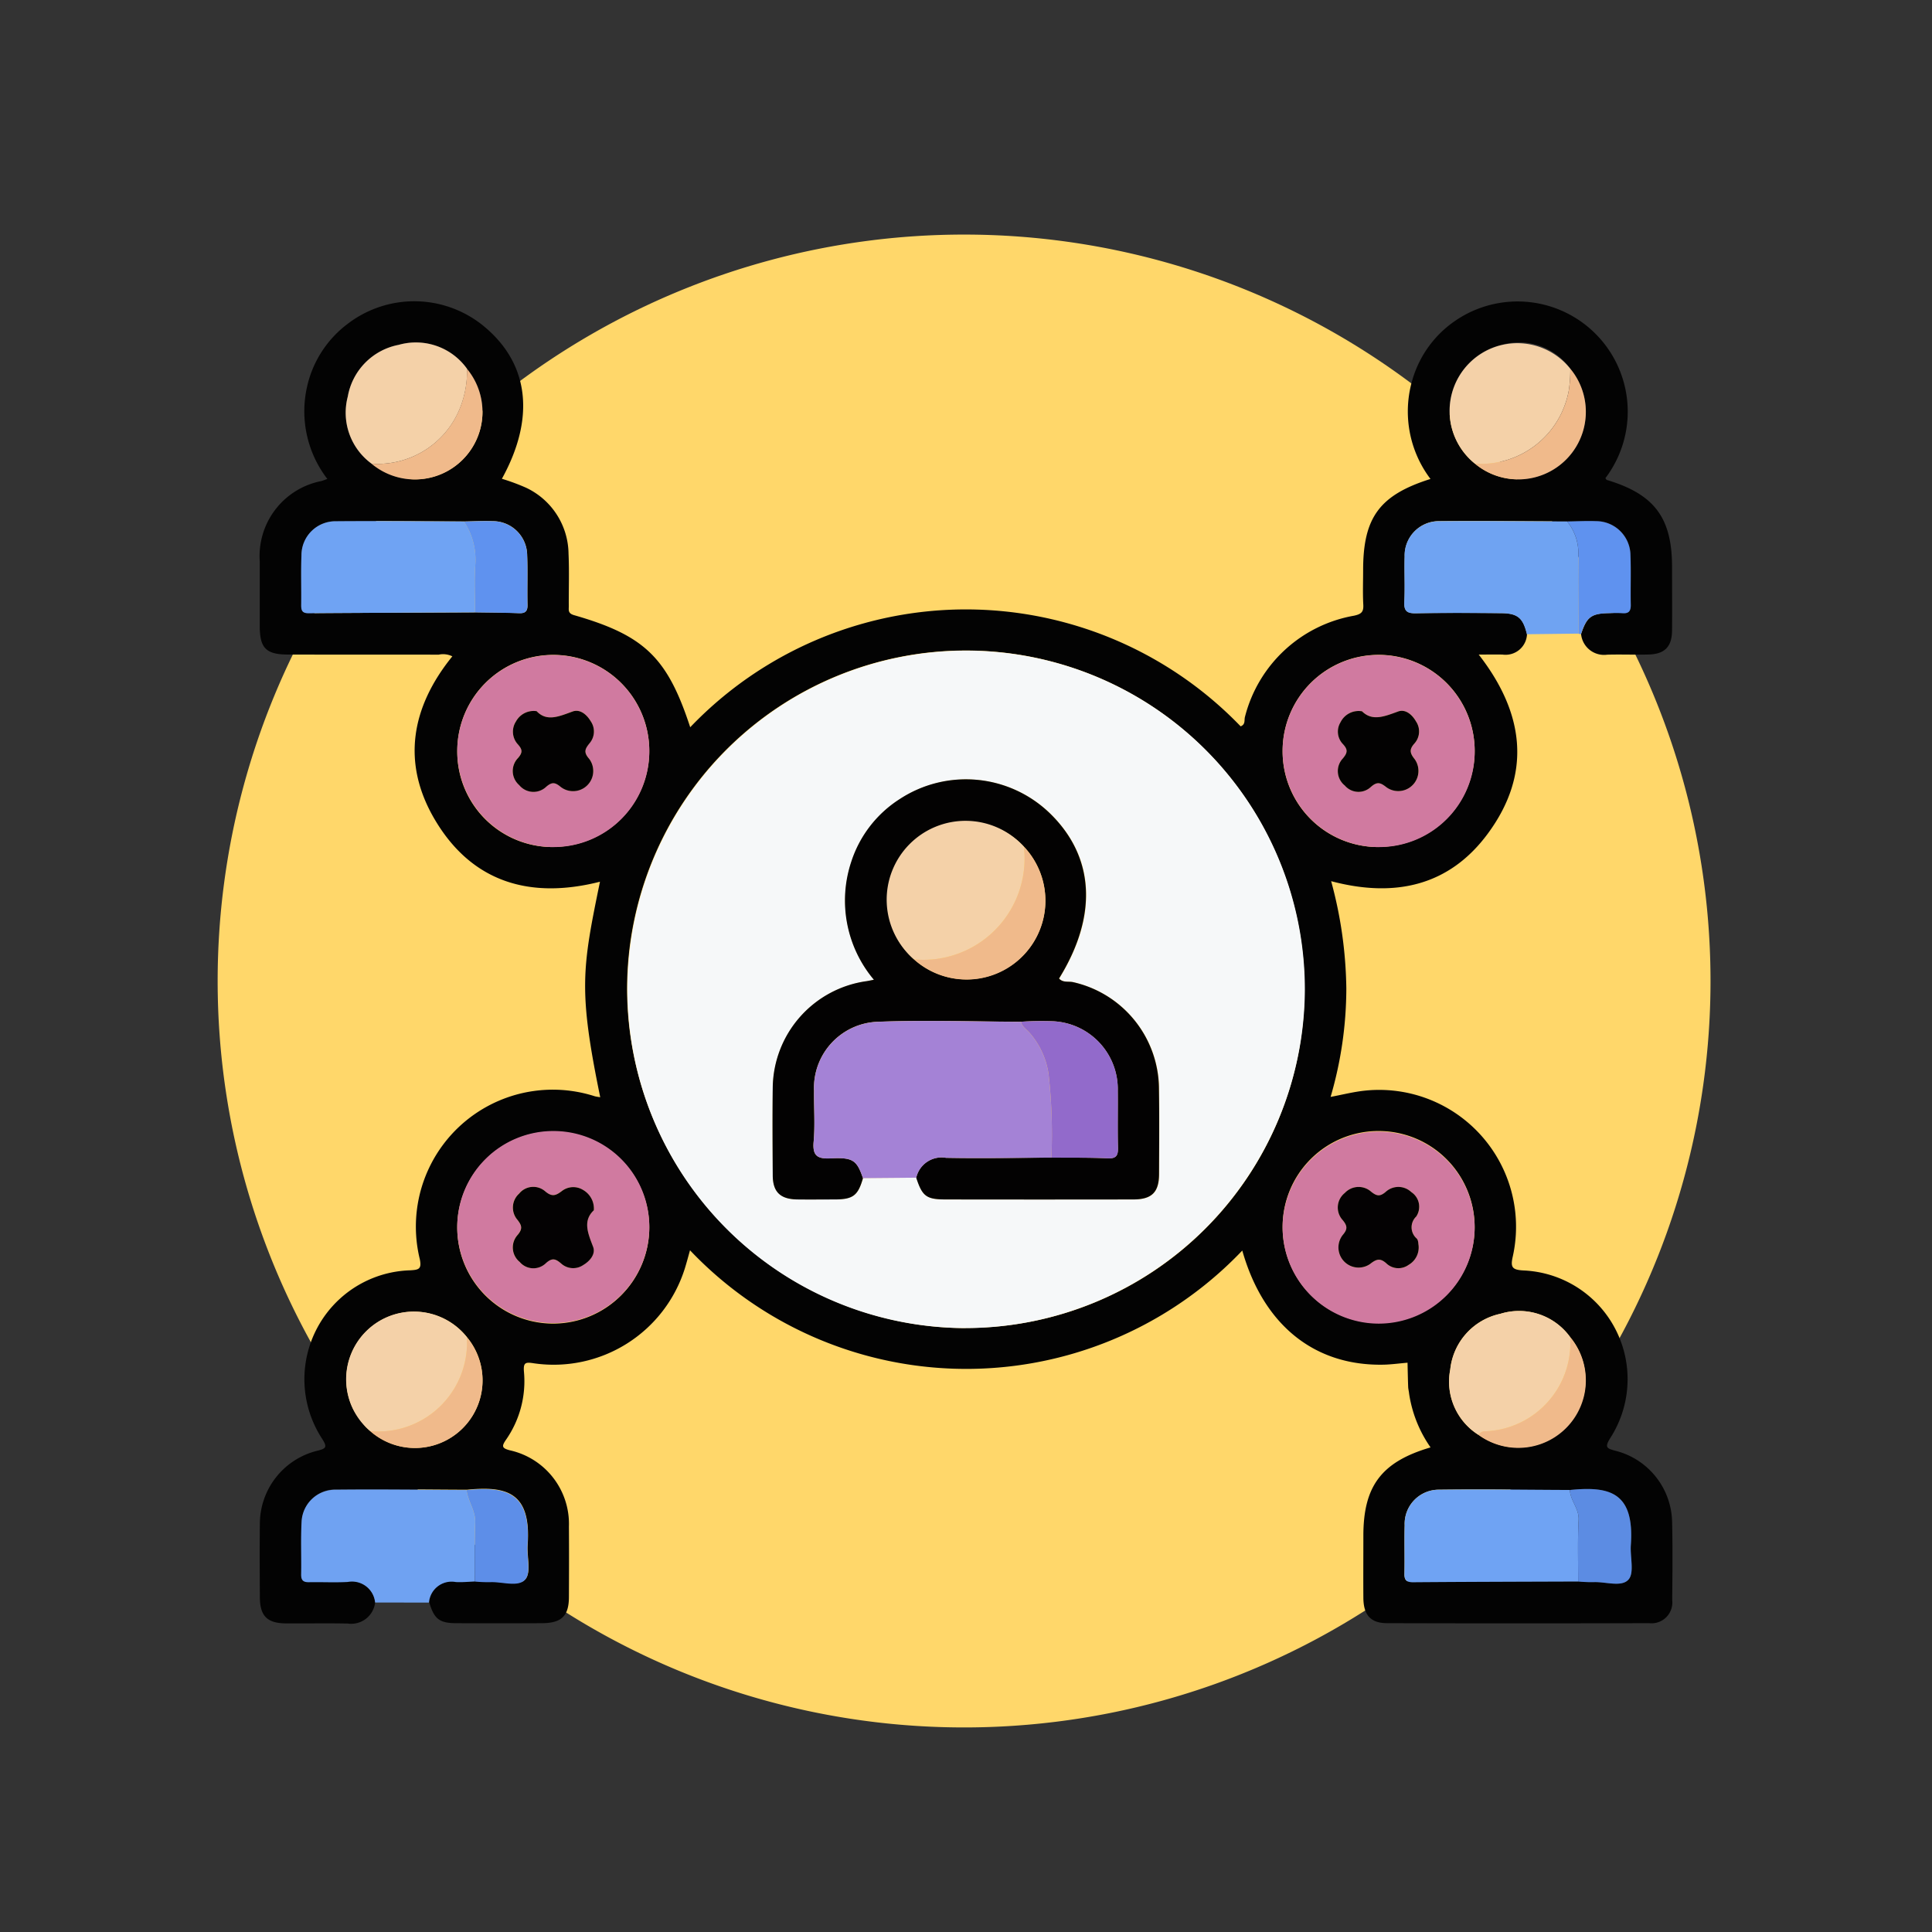 <svg xmlns="http://www.w3.org/2000/svg" width="99" height="99" viewBox="0 0 99 99">
  <rect x="0" y="0" width="99" height="99" fill="#333333" stroke="none"/>
  <g id="Grupo_994697" data-name="Grupo 994697" transform="translate(-593 -6667.417)">
    <g id="Grupo_993081" data-name="Grupo 993081" transform="translate(328 23.643)">
      <g id="Grupo_993079" data-name="Grupo 993079" transform="translate(276.153 6651.185)">
        <path id="Trazado_652679" data-name="Trazado 652679" d="M38.249,0A38.249,38.249,0,1,1,0,38.249,38.249,38.249,0,0,1,38.249,0Z" transform="translate(0 4.609)" fill="#ffd76a"/>
      </g>
      <rect id="Rectángulo_309264" data-name="Rectángulo 309264" width="99" height="99" transform="translate(265 6643.775)" fill="none"/>
    </g>
    <g id="Grupo_994693" data-name="Grupo 994693" transform="translate(606.309 6682.861)">
      <path id="Trazado_653433" data-name="Trazado 653433" d="M227.966,1639.6a1.234,1.234,0,0,1-1.408,1.08c-1.06-.022-2.12,0-3.18-.008-.95-.011-1.314-.387-1.318-1.342-.006-1.248-.014-2.5,0-3.745a3.86,3.86,0,0,1,2.946-3.76c.479-.118.5-.2.249-.606a5.582,5.582,0,0,1,4.509-8.639c.433-.026.6-.059.49-.577a7.017,7.017,0,0,1,8.973-8.34,2.547,2.547,0,0,0,.274.046c-1.126-5.482-.928-6.589-.013-11.042-3.569.906-6.558.045-8.465-3.187-1.718-2.912-1.205-5.765.9-8.362a1.076,1.076,0,0,0-.7-.086c-2.568-.006-5.135,0-7.7-.005-1.148,0-1.468-.324-1.469-1.463q0-1.66,0-3.321a3.915,3.915,0,0,1,3.149-4.105c.089-.024.175-.061.315-.11a5.683,5.683,0,0,1-1.035-4.744,5.529,5.529,0,0,1,2.064-3.194,5.61,5.61,0,0,1,7.1.205c2.221,1.908,2.512,4.649.815,7.725a10.608,10.608,0,0,1,1.243.46,3.785,3.785,0,0,1,2.172,3.385c.041.893.007,1.79.013,2.685,0,.2-.049.366.27.458,3.61,1.037,4.783,2.172,5.952,5.744a19.541,19.541,0,0,1,28.205-.047c.263-.1.173-.327.223-.491a7.024,7.024,0,0,1,5.584-5.178c.381-.082.5-.193.478-.57-.032-.587-.008-1.177-.008-1.766,0-2.694.84-3.847,3.451-4.671a5.733,5.733,0,0,1-.915-5.12,5.536,5.536,0,0,1,2.218-3.009,5.646,5.646,0,0,1,7.66,8.088c.025.031.046.083.079.093,2.437.735,3.336,1.936,3.337,4.462,0,1.084.008,2.167,0,3.25-.008.831-.375,1.21-1.2,1.232-.706.018-1.414-.012-2.12.008a1.182,1.182,0,0,1-1.342-1.058c.3-.895.524-1.061,1.475-1.075a5.888,5.888,0,0,1,.633,0c.336.031.45-.1.442-.439-.021-.844.017-1.69-.016-2.533a1.762,1.762,0,0,0-1.762-1.742c-.491-.02-.984.009-1.476.016-2.187-.007-4.374-.032-6.561-.013a1.756,1.756,0,0,0-1.772,1.811c-.023.775.023,1.554-.017,2.328-.025.478.146.588.6.58,1.458-.026,2.917-.02,4.375-.005.843.009,1.107.246,1.308,1.076a1.1,1.1,0,0,1-1.258,1.048c-.374-.006-.749,0-1.217,0,2.339,3,2.733,6.1.471,9.17-1.981,2.688-4.771,3.307-8.032,2.442a21.814,21.814,0,0,1,.778,5.5,19.87,19.87,0,0,1-.806,5.555c.53-.1,1.021-.221,1.519-.292a7.014,7.014,0,0,1,7.816,8.471c-.124.547-.037.681.545.714a5.575,5.575,0,0,1,4.458,8.577c-.309.495-.2.546.3.673a3.843,3.843,0,0,1,2.861,3.61c.032,1.341.019,2.684.005,4.026a1.066,1.066,0,0,1-1.182,1.188q-6.711.02-13.423,0c-.848,0-1.213-.418-1.22-1.3-.008-1.06,0-2.119,0-3.179,0-2.549.929-3.79,3.443-4.528a6.476,6.476,0,0,1-1.1-2.759c-.011-.117-.044-.233-.048-.349-.015-.411-.022-.821-.032-1.232-.395.033-.789.087-1.184.1-3.553.09-6.192-2-7.284-5.847a19.524,19.524,0,0,1-28.3-.014c-.1.36-.176.645-.263.927a7.046,7.046,0,0,1-7.733,4.865c-.431-.068-.555-.051-.511.448a5.247,5.247,0,0,1-.925,3.474c-.221.326-.217.426.2.536a3.863,3.863,0,0,1,3.028,3.906c.009,1.2.006,2.4,0,3.6,0,.981-.376,1.348-1.381,1.353q-2.19.011-4.38,0c-.88,0-1.145-.216-1.4-1.073a1.165,1.165,0,0,1,1.38-1.051c.322.019.648-.017.971-.028a7.608,7.608,0,0,0,.768.032c.623-.034,1.449.275,1.81-.134.308-.348.076-1.156.118-1.758.191-2.719-1.095-3.027-3.12-2.827-2.23-.009-4.46-.041-6.689-.016a1.724,1.724,0,0,0-1.767,1.663c-.046.89-.005,1.784-.021,2.676-.006.309.11.409.411.4.657-.016,1.316.023,1.972-.012A1.19,1.19,0,0,1,227.966,1639.6Zm-.249-8.783a3.464,3.464,0,0,0,4.95-4.818,3.47,3.47,0,1,0-4.95,4.818Zm.068-49.575a3.462,3.462,0,0,0,4.889-4.862,3.218,3.218,0,0,0-3.5-1.227,3.275,3.275,0,0,0-2.611,2.653A3.234,3.234,0,0,0,227.784,1581.246Zm61.426-4.865a3.226,3.226,0,0,0-3.5-1.225,3.472,3.472,0,0,0-1.389,6.089,3.462,3.462,0,0,0,4.887-4.864Zm-4.7,54.633A3.46,3.46,0,0,0,289.2,1626a3.229,3.229,0,0,0-3.576-1.192,3.268,3.268,0,0,0-2.568,2.858A3.222,3.222,0,0,0,284.509,1631.014Zm-51.424-42.148c.749.013,1.5.013,2.247.043.336.013.451-.1.442-.441-.021-.843.018-1.689-.018-2.531a1.761,1.761,0,0,0-1.76-1.743c-.491-.021-.983.009-1.475.016-2.187-.007-4.374-.031-6.561-.013a1.741,1.741,0,0,0-1.769,1.738c-.032.846,0,1.693-.013,2.54,0,.272.033.438.373.435C227.4,1588.887,230.24,1588.879,233.085,1588.865Zm56.1,44.971c-2.234-.008-4.467-.043-6.7-.013a1.751,1.751,0,0,0-1.765,1.822c-.023.822.007,1.646-.012,2.469-.008.332.093.452.437.449,2.821-.021,5.642-.027,8.463-.037a7.521,7.521,0,0,0,.769.033c.624-.034,1.451.276,1.812-.134.308-.349.075-1.158.118-1.76C292.505,1633.923,291.2,1633.638,289.188,1633.837Zm-30.953-8.3a17.357,17.357,0,1,0-17.358-17.406A17.424,17.424,0,0,0,258.234,1625.541Zm-21.15-24.65a4.92,4.92,0,1,0-4.909-4.95A4.887,4.887,0,0,0,237.084,1600.891Zm42.294,0a4.921,4.921,0,1,0-4.91-4.943A4.9,4.9,0,0,0,279.378,1600.891ZM242.016,1620.4a4.921,4.921,0,1,0-4.954,4.911A4.936,4.936,0,0,0,242.016,1620.4Zm32.452-.04a4.92,4.92,0,1,0,4.958-4.918A4.911,4.911,0,0,0,274.468,1620.36Z" transform="translate(-222.053 -1572.93)" fill="#030303"/>
      <path id="Trazado_653434" data-name="Trazado 653434" d="M233.336,1793.737a1.19,1.19,0,0,0-1.408-1.054c-.656.035-1.315,0-1.972.012-.3.007-.416-.093-.411-.4.016-.892-.025-1.786.021-2.676a1.724,1.724,0,0,1,1.767-1.663c2.229-.025,4.459.007,6.689.016.063.579.467,1.056.442,1.674-.04,1-.015,2.008-.018,3.013-.324.011-.65.047-.972.028a1.165,1.165,0,0,0-1.38,1.051Z" transform="translate(-227.423 -1727.063)" fill="#6fa2f2"/>
      <path id="Trazado_653435" data-name="Trazado 653435" d="M435.466,1618.491c-.2-.83-.465-1.067-1.308-1.076-1.458-.015-2.917-.021-4.375.005-.449.008-.62-.1-.6-.58.04-.774-.007-1.552.017-2.328a1.756,1.756,0,0,1,1.772-1.811c2.187-.02,4.374.006,6.561.013a2.594,2.594,0,0,1,.57,1.752c-.019,1.331,0,2.662,0,3.993Z" transform="translate(-370.535 -1601.435)" fill="#6fa3f2"/>
      <path id="Trazado_653436" data-name="Trazado 653436" d="M459.25,1618.451c0-1.331-.016-2.662,0-3.993a2.594,2.594,0,0,0-.57-1.752c.492-.007.985-.036,1.476-.016a1.762,1.762,0,0,1,1.762,1.742c.033.843,0,1.689.016,2.533.008.339-.105.47-.442.439a5.887,5.887,0,0,0-.633,0c-.951.014-1.178.18-1.475,1.074A.4.4,0,0,1,459.25,1618.451Z" transform="translate(-391.68 -1601.427)" fill="#5f92ef"/>
      <path id="Trazado_653437" data-name="Trazado 653437" d="M305.889,1670.853a17.357,17.357,0,1,1,17.373-17.321A17.421,17.421,0,0,1,305.889,1670.853Zm-2.533-7.708c.309.957.52,1.116,1.511,1.117q4.8,0,9.608,0c.957,0,1.322-.368,1.325-1.321,0-1.484.018-2.967-.007-4.45a5.63,5.63,0,0,0-4.4-5.364c-.239-.053-.522.039-.717-.187,2-3.228,1.823-6.244-.478-8.472a6.186,6.186,0,0,0-7.67-.732,6,6,0,0,0-2.5,3.223,6.3,6.3,0,0,0,1.159,6.046c-.2.038-.283.059-.373.073A5.577,5.577,0,0,0,296,1658.5c-.024,1.507-.013,3.014,0,4.521,0,.857.388,1.224,1.266,1.236.636.009,1.272,0,1.908,0,.939,0,1.192-.2,1.45-1.093Z" transform="translate(-269.707 -1618.242)" fill="#f6f8f9"/>
      <path id="Trazado_653438" data-name="Trazado 653438" d="M262.711,1646.766a4.92,4.92,0,1,1,4.931-4.922A4.9,4.9,0,0,1,262.711,1646.766Zm-.842-6.964a1.034,1.034,0,0,0-1.061.52.96.96,0,0,0,.1,1.178c.231.26.248.412.01.691a.956.956,0,0,0,.054,1.394.945.945,0,0,0,1.39.081c.3-.252.455-.223.74.015a1.034,1.034,0,0,0,1.452-1.448c-.3-.34-.2-.513.031-.8a.926.926,0,0,0,.053-1.12c-.21-.347-.551-.632-.926-.5C263.03,1640.065,262.392,1640.361,261.869,1639.8Z" transform="translate(-247.679 -1618.804)" fill="#d07aa0"/>
      <path id="Trazado_653439" data-name="Trazado 653439" d="M412.076,1646.765a4.921,4.921,0,1,1,4.931-4.93A4.888,4.888,0,0,1,412.076,1646.765Zm-.84-6.959a1.033,1.033,0,0,0-1.1.563.918.918,0,0,0,.12,1.114c.26.283.242.444,0,.737a.945.945,0,0,0,.1,1.389.922.922,0,0,0,1.335.073c.329-.292.5-.219.8.017a1.034,1.034,0,0,0,1.443-1.444c-.257-.319-.281-.5,0-.812a.918.918,0,0,0,.071-1.118c-.2-.352-.541-.645-.916-.51C412.4,1640.064,411.764,1640.337,411.236,1639.806Z" transform="translate(-354.75 -1618.803)" fill="#d07aa0"/>
      <path id="Trazado_653440" data-name="Trazado 653440" d="M267.642,1728.025a4.921,4.921,0,1,1-4.918-4.959A4.909,4.909,0,0,1,267.642,1728.025Zm-2.842-.9a1.1,1.1,0,0,0-.555-1.04.949.949,0,0,0-1.068.038c-.308.239-.507.348-.874.033a.931.931,0,0,0-1.338.116.96.96,0,0,0-.082,1.347c.222.287.268.452.014.761a.956.956,0,0,0,.1,1.395.917.917,0,0,0,1.338.063c.333-.3.509-.221.8.03a.916.916,0,0,0,1.122.059c.35-.206.639-.565.5-.927C264.5,1728.311,264.22,1727.672,264.8,1727.127Z" transform="translate(-247.679 -1680.554)" fill="#d07aa0"/>
      <path id="Trazado_653441" data-name="Trazado 653441" d="M407.163,1727.984a4.92,4.92,0,1,1,4.912,4.952A4.933,4.933,0,0,1,407.163,1727.984Zm6.964.914c-.014-.054-.005-.23-.089-.318a.761.761,0,0,1-.03-1.127.9.9,0,0,0-.253-1.258.959.959,0,0,0-1.3-.016c-.3.253-.46.233-.753,0a.967.967,0,0,0-1.351.063.953.953,0,0,0-.105,1.395c.234.291.255.46,0,.757a1.033,1.033,0,0,0,1.4,1.488c.327-.257.525-.321.857-.011a.89.89,0,0,0,1.118.055A1.025,1.025,0,0,0,414.127,1728.9Z" transform="translate(-354.748 -1680.554)" fill="#d07aa0"/>
      <path id="Trazado_653442" data-name="Trazado 653442" d="M438.111,1792.656c-2.821.01-5.642.016-8.463.038-.344,0-.445-.118-.437-.45.019-.823-.011-1.646.012-2.468a1.751,1.751,0,0,1,1.765-1.822c2.233-.029,4.466.005,6.7.013.019.545.477.944.447,1.529C438.082,1790.548,438.115,1791.6,438.111,1792.656Z" transform="translate(-370.553 -1727.061)" fill="#6fa3f3"/>
      <path id="Trazado_653443" data-name="Trazado 653443" d="M238.457,1617.372c-2.845.013-5.69.022-8.535.044-.34,0-.377-.163-.373-.435.011-.847-.019-1.694.013-2.54a1.741,1.741,0,0,1,1.769-1.738c2.187-.019,4.374.006,6.561.013a3.55,3.55,0,0,1,.575,2.265C238.415,1615.774,238.457,1616.575,238.457,1617.372Z" transform="translate(-227.424 -1601.436)" fill="#6fa3f3"/>
      <path id="Trazado_653444" data-name="Trazado 653444" d="M438.832,1762.022a3.221,3.221,0,0,1-1.451-3.347,3.268,3.268,0,0,1,2.568-2.858,3.229,3.229,0,0,1,3.576,1.192,4.529,4.529,0,0,1-4.34,4.826A.374.374,0,0,0,438.832,1762.022Z" transform="translate(-376.375 -1703.938)" fill="#f4d1a8"/>
      <path id="Trazado_653445" data-name="Trazado 653445" d="M438.63,1586.612a3.469,3.469,0,1,1,4.887-4.864,6.893,6.893,0,0,1-.079,1.116A4.578,4.578,0,0,1,438.63,1586.612Z" transform="translate(-376.36 -1578.296)" fill="#f4d1a8"/>
      <path id="Trazado_653446" data-name="Trazado 653446" d="M238.963,1586.612a3.234,3.234,0,0,1-1.219-3.436,3.275,3.275,0,0,1,2.611-2.653,3.218,3.218,0,0,1,3.5,1.227,5.035,5.035,0,0,1-.348,1.982A4.545,4.545,0,0,1,238.963,1586.612Z" transform="translate(-233.232 -1578.296)" fill="#f4d1a8"/>
      <path id="Trazado_653447" data-name="Trazado 653447" d="M238.877,1761.838a3.471,3.471,0,1,1,4.95-4.818A4.551,4.551,0,0,1,238.877,1761.838Z" transform="translate(-233.213 -1703.947)" fill="#f4d1a8"/>
      <path id="Trazado_653448" data-name="Trazado 653448" d="M259.913,1792.6c0-1-.023-2.01.018-3.013.025-.618-.379-1.1-.442-1.674,2.026-.2,3.311.108,3.12,2.827-.042.6.19,1.41-.118,1.758-.361.409-1.187.1-1.81.134A7.607,7.607,0,0,1,259.913,1792.6Z" transform="translate(-248.889 -1727.001)" fill="#5d8ee8"/>
      <path id="Trazado_653449" data-name="Trazado 653449" d="M459.573,1792.593c0-1.054-.029-2.109.024-3.16.029-.585-.429-.984-.447-1.529,2.011-.2,3.318.087,3.123,2.828-.043.6.19,1.411-.118,1.76-.361.41-1.189.1-1.812.134A7.521,7.521,0,0,1,459.573,1792.593Z" transform="translate(-392.014 -1726.997)" fill="#5c8ce3"/>
      <path id="Trazado_653450" data-name="Trazado 653450" d="M259.585,1617.363c0-.8-.042-1.6.01-2.391a3.551,3.551,0,0,0-.575-2.265c.492-.007.985-.037,1.475-.016a1.761,1.761,0,0,1,1.76,1.743c.036.842,0,1.688.018,2.531.008.338-.106.454-.442.441C261.083,1617.376,260.334,1617.375,259.585,1617.363Z" transform="translate(-248.553 -1601.426)" fill="#5f92ef"/>
      <path id="Trazado_653451" data-name="Trazado 653451" d="M242.054,1765.184a4.551,4.551,0,0,0,4.95-4.818,3.464,3.464,0,0,1-4.95,4.818Z" transform="translate(-236.391 -1707.293)" fill="#f0ba8b"/>
      <path id="Trazado_653452" data-name="Trazado 653452" d="M242.293,1589.993a4.545,4.545,0,0,0,4.54-2.88,5.032,5.032,0,0,0,.348-1.981,3.462,3.462,0,0,1-4.889,4.862Z" transform="translate(-236.562 -1581.676)" fill="#f0ba8b"/>
      <path id="Trazado_653453" data-name="Trazado 653453" d="M441.967,1589.984a4.578,4.578,0,0,0,4.809-3.748,6.9,6.9,0,0,0,.079-1.116,3.462,3.462,0,0,1-4.887,4.864Z" transform="translate(-379.697 -1581.668)" fill="#f0ba8b"/>
      <path id="Trazado_653454" data-name="Trazado 653454" d="M442.627,1765.37a.373.373,0,0,1,.353-.187,4.529,4.529,0,0,0,4.34-4.826,3.46,3.46,0,0,1-4.693,5.014Z" transform="translate(-380.17 -1707.285)" fill="#f0ba8b"/>
      <path id="Trazado_653455" data-name="Trazado 653455" d="M319.49,1679.858c-.258.9-.511,1.088-1.45,1.092-.636,0-1.272.008-1.908,0-.878-.012-1.261-.379-1.266-1.236-.009-1.507-.02-3.014,0-4.521a5.578,5.578,0,0,1,4.809-5.43c.089-.013.178-.034.373-.072a6.3,6.3,0,0,1-1.159-6.046,6,6,0,0,1,2.5-3.223,6.186,6.186,0,0,1,7.67.733c2.3,2.228,2.474,5.244.478,8.472.195.226.479.135.717.187a5.63,5.63,0,0,1,4.4,5.364c.026,1.483.012,2.967.007,4.45,0,.953-.367,1.32-1.325,1.321q-4.8.008-9.608,0c-.991,0-1.2-.16-1.511-1.117a1.33,1.33,0,0,1,1.522-1.017c1.8.035,3.6,0,5.4-.01.962.008,1.926-.009,2.887.036.469.022.538-.17.528-.571-.024-.962,0-1.926-.01-2.888a3.481,3.481,0,0,0-3.28-3.562,15.593,15.593,0,0,0-1.684.023c-2.44-.008-4.883-.094-7.32,0a3.39,3.39,0,0,0-3.279,3.539c-.01.869.057,1.743-.02,2.6-.067.743.2.895.885.86C318.988,1678.788,319.177,1678.948,319.49,1679.858Zm8.244-16.99a4.037,4.037,0,1,0-.046,5.585A4.03,4.03,0,0,0,327.734,1662.869Z" transform="translate(-288.578 -1634.931)" fill="#030202"/>
      <path id="Trazado_653456" data-name="Trazado 653456" d="M334.463,1710.145c-1.8.008-3.6.046-5.4.01a1.33,1.33,0,0,0-1.522,1.017l-2.736.024c-.313-.91-.5-1.07-1.638-1.012-.685.035-.952-.116-.885-.86.077-.862.01-1.736.02-2.6a3.389,3.389,0,0,1,3.279-3.539c2.436-.094,4.879-.008,7.32,0,.054.25.27.376.425.547a4.066,4.066,0,0,1,.99,2.134A27.639,27.639,0,0,1,334.463,1710.145Z" transform="translate(-293.896 -1666.269)" fill="#a482d6"/>
      <path id="Trazado_653457" data-name="Trazado 653457" d="M269.067,1647.038c.523.559,1.161.263,1.845.016.374-.135.716.149.926.5a.925.925,0,0,1-.053,1.12c-.232.286-.332.459-.031.8a1.034,1.034,0,0,1-1.452,1.448c-.285-.237-.442-.267-.74-.015a.945.945,0,0,1-1.39-.081.956.956,0,0,1-.054-1.394c.238-.279.221-.43-.01-.691a.959.959,0,0,1-.1-1.178A1.034,1.034,0,0,1,269.067,1647.038Z" transform="translate(-254.877 -1626.04)" fill="#030202"/>
      <path id="Trazado_653458" data-name="Trazado 653458" d="M418.4,1647.047c.529.531,1.166.258,1.851.01.374-.135.716.157.916.51a.918.918,0,0,1-.071,1.118c-.28.311-.255.493,0,.812a1.034,1.034,0,0,1-1.443,1.444c-.3-.236-.47-.309-.8-.017a.922.922,0,0,1-1.335-.073.945.945,0,0,1-.1-1.389c.246-.293.264-.455,0-.738a.918.918,0,0,1-.12-1.114A1.033,1.033,0,0,1,418.4,1647.047Z" transform="translate(-361.916 -1626.043)" fill="#030202"/>
      <path id="Trazado_653459" data-name="Trazado 653459" d="M271.992,1734.365c-.58.545-.3,1.184-.037,1.875.136.362-.153.722-.5.927a.916.916,0,0,1-1.122-.059c-.29-.251-.466-.332-.8-.03a.917.917,0,0,1-1.338-.063.956.956,0,0,1-.1-1.395c.253-.309.208-.474-.014-.761a.96.96,0,0,1,.082-1.347.931.931,0,0,1,1.338-.116c.367.314.567.2.874-.033a.949.949,0,0,1,1.068-.038A1.1,1.1,0,0,1,271.992,1734.365Z" transform="translate(-254.871 -1687.792)" fill="#040203"/>
      <path id="Trazado_653460" data-name="Trazado 653460" d="M421.29,1736.155a1.025,1.025,0,0,1-.507,1.026.89.89,0,0,1-1.118-.055c-.332-.31-.53-.246-.857.011a1.033,1.033,0,0,1-1.4-1.488c.258-.3.236-.466,0-.757a.953.953,0,0,1,.105-1.395.967.967,0,0,1,1.351-.063c.293.234.456.254.753,0a.959.959,0,0,1,1.3.016.9.9,0,0,1,.253,1.258.761.761,0,0,0,.03,1.127C421.285,1735.926,421.277,1736.1,421.29,1736.155Z" transform="translate(-361.911 -1687.811)" fill="#040203"/>
      <path id="Trazado_653461" data-name="Trazado 653461" d="M336.859,1674.012a4.041,4.041,0,1,1,5.629-5.779A5.188,5.188,0,0,1,336.859,1674.012Z" transform="translate(-303.332 -1640.295)" fill="#f4d1a8"/>
      <path id="Trazado_653462" data-name="Trazado 653462" d="M361.371,1710.149a27.64,27.64,0,0,0-.145-4.281,4.066,4.066,0,0,0-.99-2.134c-.155-.172-.371-.3-.425-.547a15.6,15.6,0,0,1,1.685-.023,3.481,3.481,0,0,1,3.279,3.562c.011.963-.014,1.926.01,2.888.01.4-.059.593-.528.571C363.3,1710.14,362.333,1710.157,361.371,1710.149Z" transform="translate(-320.804 -1666.273)" fill="#926acb"/>
      <path id="Trazado_653463" data-name="Trazado 653463" d="M340.458,1677.376a5.188,5.188,0,0,0,5.629-5.779,4.037,4.037,0,0,1-5.629,5.779Z" transform="translate(-306.931 -1643.659)" fill="#f0ba8b"/>
    </g>
  </g>
</svg>
